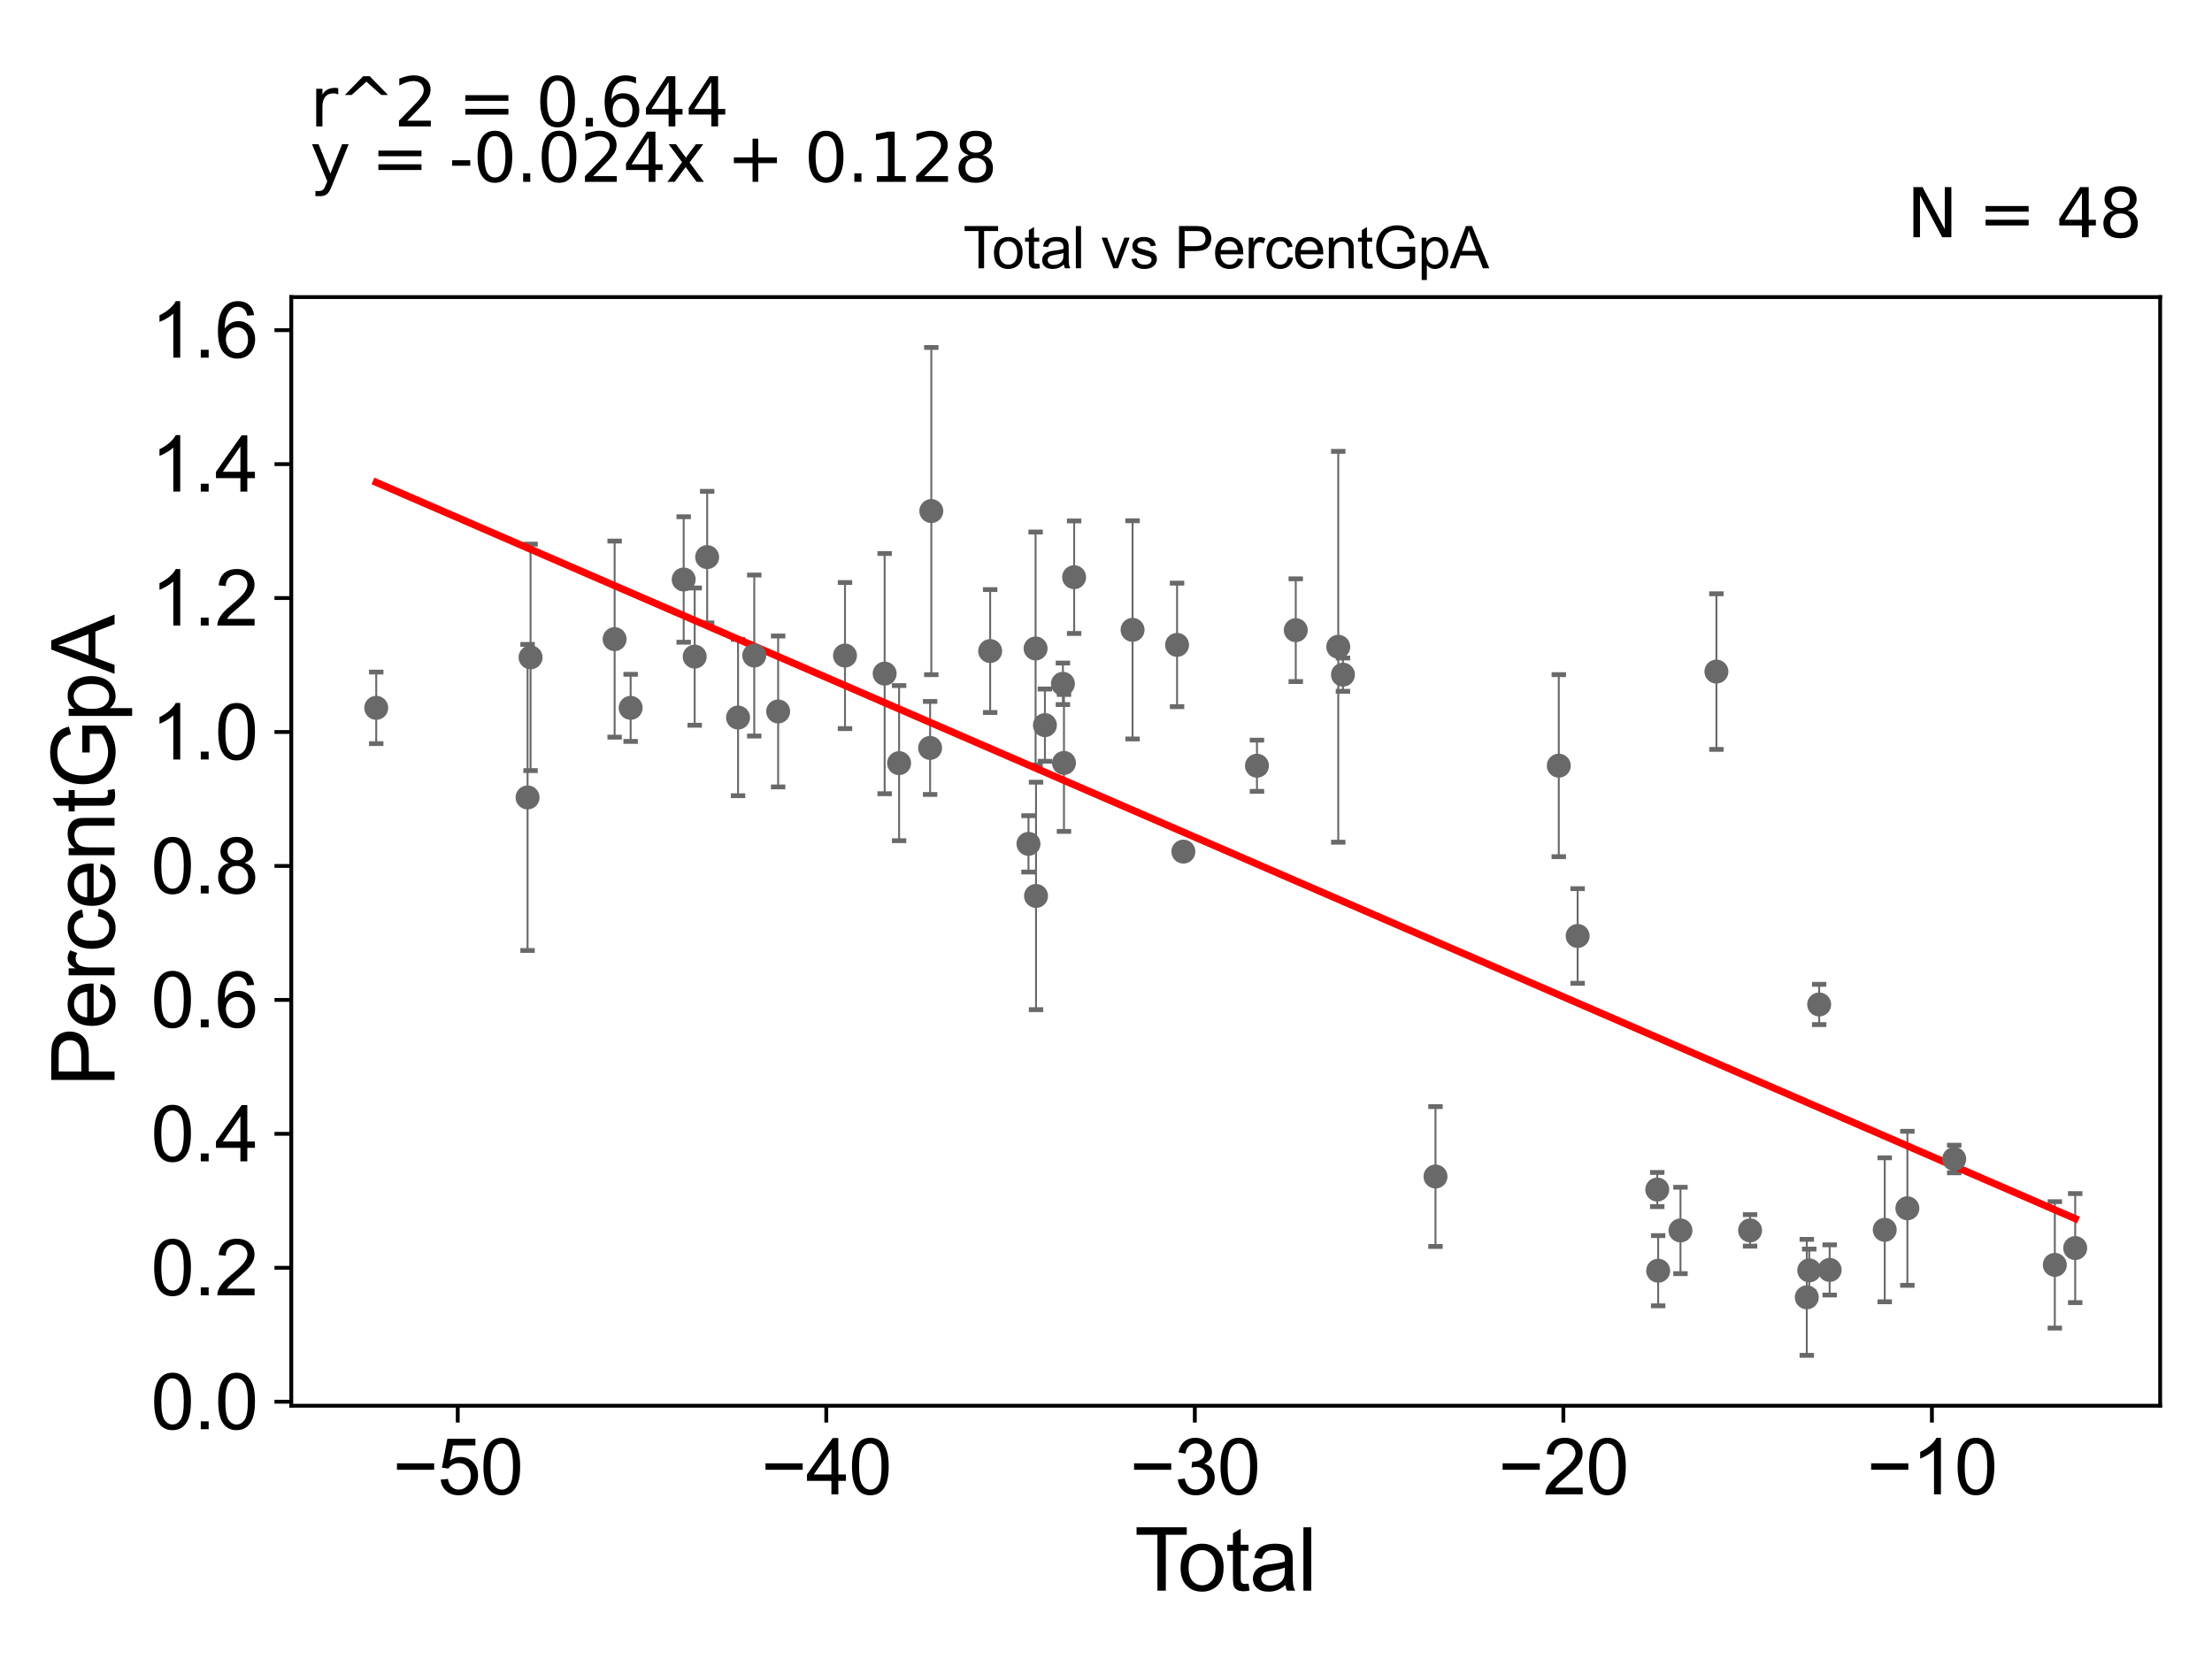 <?xml version="1.0" encoding="utf-8" standalone="no"?>
<!DOCTYPE svg PUBLIC "-//W3C//DTD SVG 1.1//EN"
  "http://www.w3.org/Graphics/SVG/1.1/DTD/svg11.dtd">
<svg xmlns:xlink="http://www.w3.org/1999/xlink" width="460.8pt" height="345.6pt" viewBox="0 0 460.8 345.6" xmlns="http://www.w3.org/2000/svg" version="1.1">
 <defs>
  <style type="text/css">*{stroke-linejoin: round; stroke-linecap: butt}</style>
 </defs>
 <g id="figure_1">
  <g id="patch_1">
   <path d="M 0 345.6 
L 460.8 345.6 
L 460.8 0 
L 0 0 
z
" style="fill: #ffffff"/>
  </g>
  <g id="axes_1">
   <g id="patch_2">
    <path d="M 60.68 292.84 
L 450 292.84 
L 450 61.886 
L 60.68 61.886 
z
" style="fill: #ffffff"/>
   </g>
   <g id="PathCollection_1">
    <defs>
     <path id="mbe80f462af" d="M 0 1.118 
C 0.297 1.118 0.581 1 0.791 0.791 
C 1 0.581 1.118 0.297 1.118 0 
C 1.118 -0.297 1 -0.581 0.791 -0.791 
C 0.581 -1 0.297 -1.118 0 -1.118 
C -0.297 -1.118 -0.581 -1 -0.791 -0.791 
C -1 -0.581 -1.118 -0.297 -1.118 0 
C -1.118 0.297 -1 0.581 -0.791 0.791 
C -0.581 1 -0.297 1.118 0 1.118 
z
" style="stroke: #696969"/>
    </defs>
    <g clip-path="url(#p731a65fe43)">
     <use xlink:href="#mbe80f462af" x="78.376" y="147.458" style="fill: #696969; stroke: #696969"/>
     <use xlink:href="#mbe80f462af" x="246.518" y="177.404" style="fill: #696969; stroke: #696969"/>
     <use xlink:href="#mbe80f462af" x="261.847" y="159.514" style="fill: #696969; stroke: #696969"/>
     <use xlink:href="#mbe80f462af" x="269.931" y="131.277" style="fill: #696969; stroke: #696969"/>
     <use xlink:href="#mbe80f462af" x="278.784" y="134.736" style="fill: #696969; stroke: #696969"/>
     <use xlink:href="#mbe80f462af" x="279.763" y="140.544" style="fill: #696969; stroke: #696969"/>
     <use xlink:href="#mbe80f462af" x="299.04" y="245.091" style="fill: #696969; stroke: #696969"/>
     <use xlink:href="#mbe80f462af" x="324.723" y="159.503" style="fill: #696969; stroke: #696969"/>
     <use xlink:href="#mbe80f462af" x="328.651" y="194.981" style="fill: #696969; stroke: #696969"/>
     <use xlink:href="#mbe80f462af" x="345.236" y="247.804" style="fill: #696969; stroke: #696969"/>
     <use xlink:href="#mbe80f462af" x="245.203" y="134.343" style="fill: #696969; stroke: #696969"/>
     <use xlink:href="#mbe80f462af" x="345.427" y="264.715" style="fill: #696969; stroke: #696969"/>
     <use xlink:href="#mbe80f462af" x="357.56" y="139.903" style="fill: #696969; stroke: #696969"/>
     <use xlink:href="#mbe80f462af" x="364.574" y="256.312" style="fill: #696969; stroke: #696969"/>
     <use xlink:href="#mbe80f462af" x="376.386" y="270.26" style="fill: #696969; stroke: #696969"/>
     <use xlink:href="#mbe80f462af" x="376.9" y="264.646" style="fill: #696969; stroke: #696969"/>
     <use xlink:href="#mbe80f462af" x="378.966" y="209.247" style="fill: #696969; stroke: #696969"/>
     <use xlink:href="#mbe80f462af" x="381.15" y="264.55" style="fill: #696969; stroke: #696969"/>
     <use xlink:href="#mbe80f462af" x="392.625" y="256.191" style="fill: #696969; stroke: #696969"/>
     <use xlink:href="#mbe80f462af" x="397.342" y="251.712" style="fill: #696969; stroke: #696969"/>
     <use xlink:href="#mbe80f462af" x="407.099" y="241.441" style="fill: #696969; stroke: #696969"/>
     <use xlink:href="#mbe80f462af" x="350.073" y="256.324" style="fill: #696969; stroke: #696969"/>
     <use xlink:href="#mbe80f462af" x="235.934" y="131.21" style="fill: #696969; stroke: #696969"/>
     <use xlink:href="#mbe80f462af" x="223.762" y="120.24" style="fill: #696969; stroke: #696969"/>
     <use xlink:href="#mbe80f462af" x="221.645" y="158.934" style="fill: #696969; stroke: #696969"/>
     <use xlink:href="#mbe80f462af" x="109.902" y="166.121" style="fill: #696969; stroke: #696969"/>
     <use xlink:href="#mbe80f462af" x="110.527" y="136.942" style="fill: #696969; stroke: #696969"/>
     <use xlink:href="#mbe80f462af" x="128.039" y="133.142" style="fill: #696969; stroke: #696969"/>
     <use xlink:href="#mbe80f462af" x="131.376" y="147.459" style="fill: #696969; stroke: #696969"/>
     <use xlink:href="#mbe80f462af" x="142.424" y="120.718" style="fill: #696969; stroke: #696969"/>
     <use xlink:href="#mbe80f462af" x="144.716" y="136.784" style="fill: #696969; stroke: #696969"/>
     <use xlink:href="#mbe80f462af" x="147.314" y="116.057" style="fill: #696969; stroke: #696969"/>
     <use xlink:href="#mbe80f462af" x="153.747" y="149.476" style="fill: #696969; stroke: #696969"/>
     <use xlink:href="#mbe80f462af" x="157.125" y="136.559" style="fill: #696969; stroke: #696969"/>
     <use xlink:href="#mbe80f462af" x="162.103" y="148.208" style="fill: #696969; stroke: #696969"/>
     <use xlink:href="#mbe80f462af" x="176.027" y="136.565" style="fill: #696969; stroke: #696969"/>
     <use xlink:href="#mbe80f462af" x="184.29" y="140.327" style="fill: #696969; stroke: #696969"/>
     <use xlink:href="#mbe80f462af" x="187.298" y="158.977" style="fill: #696969; stroke: #696969"/>
     <use xlink:href="#mbe80f462af" x="193.76" y="155.811" style="fill: #696969; stroke: #696969"/>
     <use xlink:href="#mbe80f462af" x="194.01" y="106.462" style="fill: #696969; stroke: #696969"/>
     <use xlink:href="#mbe80f462af" x="206.269" y="135.625" style="fill: #696969; stroke: #696969"/>
     <use xlink:href="#mbe80f462af" x="214.252" y="175.79" style="fill: #696969; stroke: #696969"/>
     <use xlink:href="#mbe80f462af" x="215.735" y="135.093" style="fill: #696969; stroke: #696969"/>
     <use xlink:href="#mbe80f462af" x="215.823" y="186.638" style="fill: #696969; stroke: #696969"/>
     <use xlink:href="#mbe80f462af" x="217.677" y="151.059" style="fill: #696969; stroke: #696969"/>
     <use xlink:href="#mbe80f462af" x="221.423" y="142.447" style="fill: #696969; stroke: #696969"/>
     <use xlink:href="#mbe80f462af" x="428.056" y="263.495" style="fill: #696969; stroke: #696969"/>
     <use xlink:href="#mbe80f462af" x="432.304" y="259.998" style="fill: #696969; stroke: #696969"/>
    </g>
   </g>
   <g id="matplotlib.axis_1">
    <g id="xtick_1">
     <g id="line2d_1">
      <defs>
       <path id="m9dcb28d34d" d="M 0 0 
L 0 3.5 
" style="stroke: #000000; stroke-width: 0.8"/>
      </defs>
      <g>
       <use xlink:href="#m9dcb28d34d" x="95.355" y="292.84" style="stroke: #000000; stroke-width: 0.8"/>
      </g>
     </g>
     <g id="text_1">
      <!-- −50 -->
      <g transform="translate(81.785 311.293)scale(0.16 -0.16)">
       <defs>
        <path id="ArialMT-2212" d="M 3381 1997 
L 356 1997 
L 356 2522 
L 3381 2522 
L 3381 1997 
z
" transform="scale(0.016)"/>
        <path id="ArialMT-35" d="M 266 1200 
L 856 1250 
Q 922 819 1161 601 
Q 1400 384 1738 384 
Q 2144 384 2425 690 
Q 2706 997 2706 1503 
Q 2706 1984 2436 2262 
Q 2166 2541 1728 2541 
Q 1456 2541 1237 2417 
Q 1019 2294 894 2097 
L 366 2166 
L 809 4519 
L 3088 4519 
L 3088 3981 
L 1259 3981 
L 1013 2750 
Q 1425 3038 1878 3038 
Q 2478 3038 2890 2622 
Q 3303 2206 3303 1553 
Q 3303 931 2941 478 
Q 2500 -78 1738 -78 
Q 1113 -78 717 272 
Q 322 622 266 1200 
z
" transform="scale(0.016)"/>
        <path id="ArialMT-30" d="M 266 2259 
Q 266 3072 433 3567 
Q 600 4063 929 4331 
Q 1259 4600 1759 4600 
Q 2128 4600 2406 4451 
Q 2684 4303 2865 4023 
Q 3047 3744 3150 3342 
Q 3253 2941 3253 2259 
Q 3253 1453 3087 958 
Q 2922 463 2592 192 
Q 2263 -78 1759 -78 
Q 1097 -78 719 397 
Q 266 969 266 2259 
z
M 844 2259 
Q 844 1131 1108 757 
Q 1372 384 1759 384 
Q 2147 384 2411 759 
Q 2675 1134 2675 2259 
Q 2675 3391 2411 3762 
Q 2147 4134 1753 4134 
Q 1366 4134 1134 3806 
Q 844 3388 844 2259 
z
" transform="scale(0.016)"/>
       </defs>
       <use xlink:href="#ArialMT-2212"/>
       <use xlink:href="#ArialMT-35" x="58.398"/>
       <use xlink:href="#ArialMT-30" x="114.014"/>
      </g>
     </g>
    </g>
    <g id="xtick_2">
     <g id="line2d_2">
      <g>
       <use xlink:href="#m9dcb28d34d" x="172.129" y="292.84" style="stroke: #000000; stroke-width: 0.8"/>
      </g>
     </g>
     <g id="text_2">
      <!-- −40 -->
      <g transform="translate(158.559 311.293)scale(0.16 -0.16)">
       <defs>
        <path id="ArialMT-34" d="M 2069 0 
L 2069 1097 
L 81 1097 
L 81 1613 
L 2172 4581 
L 2631 4581 
L 2631 1613 
L 3250 1613 
L 3250 1097 
L 2631 1097 
L 2631 0 
L 2069 0 
z
M 2069 1613 
L 2069 3678 
L 634 1613 
L 2069 1613 
z
" transform="scale(0.016)"/>
       </defs>
       <use xlink:href="#ArialMT-2212"/>
       <use xlink:href="#ArialMT-34" x="58.398"/>
       <use xlink:href="#ArialMT-30" x="114.014"/>
      </g>
     </g>
    </g>
    <g id="xtick_3">
     <g id="line2d_3">
      <g>
       <use xlink:href="#m9dcb28d34d" x="248.904" y="292.84" style="stroke: #000000; stroke-width: 0.8"/>
      </g>
     </g>
     <g id="text_3">
      <!-- −30 -->
      <g transform="translate(235.334 311.293)scale(0.16 -0.16)">
       <defs>
        <path id="ArialMT-33" d="M 269 1209 
L 831 1284 
Q 928 806 1161 595 
Q 1394 384 1728 384 
Q 2125 384 2398 659 
Q 2672 934 2672 1341 
Q 2672 1728 2419 1979 
Q 2166 2231 1775 2231 
Q 1616 2231 1378 2169 
L 1441 2663 
Q 1497 2656 1531 2656 
Q 1891 2656 2178 2843 
Q 2466 3031 2466 3422 
Q 2466 3731 2256 3934 
Q 2047 4138 1716 4138 
Q 1388 4138 1169 3931 
Q 950 3725 888 3313 
L 325 3413 
Q 428 3978 793 4289 
Q 1159 4600 1703 4600 
Q 2078 4600 2393 4439 
Q 2709 4278 2876 4000 
Q 3044 3722 3044 3409 
Q 3044 3113 2884 2869 
Q 2725 2625 2413 2481 
Q 2819 2388 3044 2092 
Q 3269 1797 3269 1353 
Q 3269 753 2831 336 
Q 2394 -81 1725 -81 
Q 1122 -81 723 278 
Q 325 638 269 1209 
z
" transform="scale(0.016)"/>
       </defs>
       <use xlink:href="#ArialMT-2212"/>
       <use xlink:href="#ArialMT-33" x="58.398"/>
       <use xlink:href="#ArialMT-30" x="114.014"/>
      </g>
     </g>
    </g>
    <g id="xtick_4">
     <g id="line2d_4">
      <g>
       <use xlink:href="#m9dcb28d34d" x="325.678" y="292.84" style="stroke: #000000; stroke-width: 0.8"/>
      </g>
     </g>
     <g id="text_4">
      <!-- −20 -->
      <g transform="translate(312.108 311.293)scale(0.16 -0.16)">
       <defs>
        <path id="ArialMT-32" d="M 3222 541 
L 3222 0 
L 194 0 
Q 188 203 259 391 
Q 375 700 629 1000 
Q 884 1300 1366 1694 
Q 2113 2306 2375 2664 
Q 2638 3022 2638 3341 
Q 2638 3675 2398 3904 
Q 2159 4134 1775 4134 
Q 1369 4134 1125 3890 
Q 881 3647 878 3216 
L 300 3275 
Q 359 3922 746 4261 
Q 1134 4600 1788 4600 
Q 2447 4600 2831 4234 
Q 3216 3869 3216 3328 
Q 3216 3053 3103 2787 
Q 2991 2522 2730 2228 
Q 2469 1934 1863 1422 
Q 1356 997 1212 845 
Q 1069 694 975 541 
L 3222 541 
z
" transform="scale(0.016)"/>
       </defs>
       <use xlink:href="#ArialMT-2212"/>
       <use xlink:href="#ArialMT-32" x="58.398"/>
       <use xlink:href="#ArialMT-30" x="114.014"/>
      </g>
     </g>
    </g>
    <g id="xtick_5">
     <g id="line2d_5">
      <g>
       <use xlink:href="#m9dcb28d34d" x="402.453" y="292.84" style="stroke: #000000; stroke-width: 0.8"/>
      </g>
     </g>
     <g id="text_5">
      <!-- −10 -->
      <g transform="translate(388.883 311.293)scale(0.16 -0.16)">
       <defs>
        <path id="ArialMT-31" d="M 2384 0 
L 1822 0 
L 1822 3584 
Q 1619 3391 1289 3197 
Q 959 3003 697 2906 
L 697 3450 
Q 1169 3672 1522 3987 
Q 1875 4303 2022 4600 
L 2384 4600 
L 2384 0 
z
" transform="scale(0.016)"/>
       </defs>
       <use xlink:href="#ArialMT-2212"/>
       <use xlink:href="#ArialMT-31" x="58.398"/>
       <use xlink:href="#ArialMT-30" x="114.014"/>
      </g>
     </g>
    </g>
    <g id="text_6">
     <!-- Total -->
     <g transform="translate(236.335 331.357)scale(0.18 -0.18)">
      <defs>
       <path id="ArialMT-54" d="M 1659 0 
L 1659 4041 
L 150 4041 
L 150 4581 
L 3781 4581 
L 3781 4041 
L 2266 4041 
L 2266 0 
L 1659 0 
z
" transform="scale(0.016)"/>
       <path id="ArialMT-6f" d="M 213 1659 
Q 213 2581 725 3025 
Q 1153 3394 1769 3394 
Q 2453 3394 2887 2945 
Q 3322 2497 3322 1706 
Q 3322 1066 3130 698 
Q 2938 331 2570 128 
Q 2203 -75 1769 -75 
Q 1072 -75 642 372 
Q 213 819 213 1659 
z
M 791 1659 
Q 791 1022 1069 705 
Q 1347 388 1769 388 
Q 2188 388 2466 706 
Q 2744 1025 2744 1678 
Q 2744 2294 2464 2611 
Q 2184 2928 1769 2928 
Q 1347 2928 1069 2612 
Q 791 2297 791 1659 
z
" transform="scale(0.016)"/>
       <path id="ArialMT-74" d="M 1650 503 
L 1731 6 
Q 1494 -44 1306 -44 
Q 1000 -44 831 53 
Q 663 150 594 308 
Q 525 466 525 972 
L 525 2881 
L 113 2881 
L 113 3319 
L 525 3319 
L 525 4141 
L 1084 4478 
L 1084 3319 
L 1650 3319 
L 1650 2881 
L 1084 2881 
L 1084 941 
Q 1084 700 1114 631 
Q 1144 563 1211 522 
Q 1278 481 1403 481 
Q 1497 481 1650 503 
z
" transform="scale(0.016)"/>
       <path id="ArialMT-61" d="M 2588 409 
Q 2275 144 1986 34 
Q 1697 -75 1366 -75 
Q 819 -75 525 192 
Q 231 459 231 875 
Q 231 1119 342 1320 
Q 453 1522 633 1644 
Q 813 1766 1038 1828 
Q 1203 1872 1538 1913 
Q 2219 1994 2541 2106 
Q 2544 2222 2544 2253 
Q 2544 2597 2384 2738 
Q 2169 2928 1744 2928 
Q 1347 2928 1158 2789 
Q 969 2650 878 2297 
L 328 2372 
Q 403 2725 575 2942 
Q 747 3159 1072 3276 
Q 1397 3394 1825 3394 
Q 2250 3394 2515 3294 
Q 2781 3194 2906 3042 
Q 3031 2891 3081 2659 
Q 3109 2516 3109 2141 
L 3109 1391 
Q 3109 606 3145 398 
Q 3181 191 3288 0 
L 2700 0 
Q 2613 175 2588 409 
z
M 2541 1666 
Q 2234 1541 1622 1453 
Q 1275 1403 1131 1340 
Q 988 1278 909 1158 
Q 831 1038 831 891 
Q 831 666 1001 516 
Q 1172 366 1500 366 
Q 1825 366 2078 508 
Q 2331 650 2450 897 
Q 2541 1088 2541 1459 
L 2541 1666 
z
" transform="scale(0.016)"/>
       <path id="ArialMT-6c" d="M 409 0 
L 409 4581 
L 972 4581 
L 972 0 
L 409 0 
z
" transform="scale(0.016)"/>
      </defs>
      <use xlink:href="#ArialMT-54"/>
      <use xlink:href="#ArialMT-6f" x="49.959"/>
      <use xlink:href="#ArialMT-74" x="105.574"/>
      <use xlink:href="#ArialMT-61" x="133.357"/>
      <use xlink:href="#ArialMT-6c" x="188.973"/>
     </g>
    </g>
   </g>
   <g id="matplotlib.axis_2">
    <g id="ytick_1">
     <g id="line2d_6">
      <defs>
       <path id="mbd257e2145" d="M 0 0 
L -3.5 0 
" style="stroke: #000000; stroke-width: 0.8"/>
      </defs>
      <g>
       <use xlink:href="#mbd257e2145" x="60.68" y="292.005" style="stroke: #000000; stroke-width: 0.8"/>
      </g>
     </g>
     <g id="text_7">
      <!-- 0.0 -->
      <g transform="translate(31.44 297.731)scale(0.16 -0.16)">
       <defs>
        <path id="ArialMT-2e" d="M 581 0 
L 581 641 
L 1222 641 
L 1222 0 
L 581 0 
z
" transform="scale(0.016)"/>
       </defs>
       <use xlink:href="#ArialMT-30"/>
       <use xlink:href="#ArialMT-2e" x="55.615"/>
       <use xlink:href="#ArialMT-30" x="83.398"/>
      </g>
     </g>
    </g>
    <g id="ytick_2">
     <g id="line2d_7">
      <g>
       <use xlink:href="#mbd257e2145" x="60.68" y="264.102" style="stroke: #000000; stroke-width: 0.8"/>
      </g>
     </g>
     <g id="text_8">
      <!-- 0.2 -->
      <g transform="translate(31.44 269.828)scale(0.16 -0.16)">
       <use xlink:href="#ArialMT-30"/>
       <use xlink:href="#ArialMT-2e" x="55.615"/>
       <use xlink:href="#ArialMT-32" x="83.398"/>
      </g>
     </g>
    </g>
    <g id="ytick_3">
     <g id="line2d_8">
      <g>
       <use xlink:href="#mbd257e2145" x="60.68" y="236.199" style="stroke: #000000; stroke-width: 0.8"/>
      </g>
     </g>
     <g id="text_9">
      <!-- 0.4 -->
      <g transform="translate(31.44 241.925)scale(0.16 -0.16)">
       <use xlink:href="#ArialMT-30"/>
       <use xlink:href="#ArialMT-2e" x="55.615"/>
       <use xlink:href="#ArialMT-34" x="83.398"/>
      </g>
     </g>
    </g>
    <g id="ytick_4">
     <g id="line2d_9">
      <g>
       <use xlink:href="#mbd257e2145" x="60.68" y="208.296" style="stroke: #000000; stroke-width: 0.8"/>
      </g>
     </g>
     <g id="text_10">
      <!-- 0.6 -->
      <g transform="translate(31.44 214.022)scale(0.16 -0.16)">
       <defs>
        <path id="ArialMT-36" d="M 3184 3459 
L 2625 3416 
Q 2550 3747 2413 3897 
Q 2184 4138 1850 4138 
Q 1581 4138 1378 3988 
Q 1113 3794 959 3422 
Q 806 3050 800 2363 
Q 1003 2672 1297 2822 
Q 1591 2972 1913 2972 
Q 2475 2972 2870 2558 
Q 3266 2144 3266 1488 
Q 3266 1056 3080 686 
Q 2894 316 2569 119 
Q 2244 -78 1831 -78 
Q 1128 -78 684 439 
Q 241 956 241 2144 
Q 241 3472 731 4075 
Q 1159 4600 1884 4600 
Q 2425 4600 2770 4297 
Q 3116 3994 3184 3459 
z
M 888 1484 
Q 888 1194 1011 928 
Q 1134 663 1356 523 
Q 1578 384 1822 384 
Q 2178 384 2434 671 
Q 2691 959 2691 1453 
Q 2691 1928 2437 2201 
Q 2184 2475 1800 2475 
Q 1419 2475 1153 2201 
Q 888 1928 888 1484 
z
" transform="scale(0.016)"/>
       </defs>
       <use xlink:href="#ArialMT-30"/>
       <use xlink:href="#ArialMT-2e" x="55.615"/>
       <use xlink:href="#ArialMT-36" x="83.398"/>
      </g>
     </g>
    </g>
    <g id="ytick_5">
     <g id="line2d_10">
      <g>
       <use xlink:href="#mbd257e2145" x="60.68" y="180.393" style="stroke: #000000; stroke-width: 0.8"/>
      </g>
     </g>
     <g id="text_11">
      <!-- 0.8 -->
      <g transform="translate(31.44 186.119)scale(0.16 -0.16)">
       <defs>
        <path id="ArialMT-38" d="M 1131 2484 
Q 781 2613 612 2850 
Q 444 3088 444 3419 
Q 444 3919 803 4259 
Q 1163 4600 1759 4600 
Q 2359 4600 2725 4251 
Q 3091 3903 3091 3403 
Q 3091 3084 2923 2848 
Q 2756 2613 2416 2484 
Q 2838 2347 3058 2040 
Q 3278 1734 3278 1309 
Q 3278 722 2862 322 
Q 2447 -78 1769 -78 
Q 1091 -78 675 323 
Q 259 725 259 1325 
Q 259 1772 486 2073 
Q 713 2375 1131 2484 
z
M 1019 3438 
Q 1019 3113 1228 2906 
Q 1438 2700 1772 2700 
Q 2097 2700 2305 2904 
Q 2513 3109 2513 3406 
Q 2513 3716 2298 3927 
Q 2084 4138 1766 4138 
Q 1444 4138 1231 3931 
Q 1019 3725 1019 3438 
z
M 838 1322 
Q 838 1081 952 856 
Q 1066 631 1291 507 
Q 1516 384 1775 384 
Q 2178 384 2440 643 
Q 2703 903 2703 1303 
Q 2703 1709 2433 1975 
Q 2163 2241 1756 2241 
Q 1359 2241 1098 1978 
Q 838 1716 838 1322 
z
" transform="scale(0.016)"/>
       </defs>
       <use xlink:href="#ArialMT-30"/>
       <use xlink:href="#ArialMT-2e" x="55.615"/>
       <use xlink:href="#ArialMT-38" x="83.398"/>
      </g>
     </g>
    </g>
    <g id="ytick_6">
     <g id="line2d_11">
      <g>
       <use xlink:href="#mbd257e2145" x="60.68" y="152.49" style="stroke: #000000; stroke-width: 0.8"/>
      </g>
     </g>
     <g id="text_12">
      <!-- 1.0 -->
      <g transform="translate(31.44 158.216)scale(0.16 -0.16)">
       <use xlink:href="#ArialMT-31"/>
       <use xlink:href="#ArialMT-2e" x="55.615"/>
       <use xlink:href="#ArialMT-30" x="83.398"/>
      </g>
     </g>
    </g>
    <g id="ytick_7">
     <g id="line2d_12">
      <g>
       <use xlink:href="#mbd257e2145" x="60.68" y="124.586" style="stroke: #000000; stroke-width: 0.8"/>
      </g>
     </g>
     <g id="text_13">
      <!-- 1.2 -->
      <g transform="translate(31.44 130.313)scale(0.16 -0.16)">
       <use xlink:href="#ArialMT-31"/>
       <use xlink:href="#ArialMT-2e" x="55.615"/>
       <use xlink:href="#ArialMT-32" x="83.398"/>
      </g>
     </g>
    </g>
    <g id="ytick_8">
     <g id="line2d_13">
      <g>
       <use xlink:href="#mbd257e2145" x="60.68" y="96.683" style="stroke: #000000; stroke-width: 0.8"/>
      </g>
     </g>
     <g id="text_14">
      <!-- 1.4 -->
      <g transform="translate(31.44 102.41)scale(0.16 -0.16)">
       <use xlink:href="#ArialMT-31"/>
       <use xlink:href="#ArialMT-2e" x="55.615"/>
       <use xlink:href="#ArialMT-34" x="83.398"/>
      </g>
     </g>
    </g>
    <g id="ytick_9">
     <g id="line2d_14">
      <g>
       <use xlink:href="#mbd257e2145" x="60.68" y="68.78" style="stroke: #000000; stroke-width: 0.8"/>
      </g>
     </g>
     <g id="text_15">
      <!-- 1.6 -->
      <g transform="translate(31.44 74.506)scale(0.16 -0.16)">
       <use xlink:href="#ArialMT-31"/>
       <use xlink:href="#ArialMT-2e" x="55.615"/>
       <use xlink:href="#ArialMT-36" x="83.398"/>
      </g>
     </g>
    </g>
    <g id="text_16">
     <!-- PercentGpA -->
     <g transform="translate(23.863 226.386)rotate(-90)scale(0.18 -0.18)">
      <defs>
       <path id="ArialMT-50" d="M 494 0 
L 494 4581 
L 2222 4581 
Q 2678 4581 2919 4538 
Q 3256 4481 3484 4323 
Q 3713 4166 3852 3881 
Q 3991 3597 3991 3256 
Q 3991 2672 3619 2267 
Q 3247 1863 2275 1863 
L 1100 1863 
L 1100 0 
L 494 0 
z
M 1100 2403 
L 2284 2403 
Q 2872 2403 3119 2622 
Q 3366 2841 3366 3238 
Q 3366 3525 3220 3729 
Q 3075 3934 2838 4000 
Q 2684 4041 2272 4041 
L 1100 4041 
L 1100 2403 
z
" transform="scale(0.016)"/>
       <path id="ArialMT-65" d="M 2694 1069 
L 3275 997 
Q 3138 488 2766 206 
Q 2394 -75 1816 -75 
Q 1088 -75 661 373 
Q 234 822 234 1631 
Q 234 2469 665 2931 
Q 1097 3394 1784 3394 
Q 2450 3394 2872 2941 
Q 3294 2488 3294 1666 
Q 3294 1616 3291 1516 
L 816 1516 
Q 847 969 1125 678 
Q 1403 388 1819 388 
Q 2128 388 2347 550 
Q 2566 713 2694 1069 
z
M 847 1978 
L 2700 1978 
Q 2663 2397 2488 2606 
Q 2219 2931 1791 2931 
Q 1403 2931 1139 2672 
Q 875 2413 847 1978 
z
" transform="scale(0.016)"/>
       <path id="ArialMT-72" d="M 416 0 
L 416 3319 
L 922 3319 
L 922 2816 
Q 1116 3169 1280 3281 
Q 1444 3394 1641 3394 
Q 1925 3394 2219 3213 
L 2025 2691 
Q 1819 2813 1613 2813 
Q 1428 2813 1281 2702 
Q 1134 2591 1072 2394 
Q 978 2094 978 1738 
L 978 0 
L 416 0 
z
" transform="scale(0.016)"/>
       <path id="ArialMT-63" d="M 2588 1216 
L 3141 1144 
Q 3050 572 2676 248 
Q 2303 -75 1759 -75 
Q 1078 -75 664 370 
Q 250 816 250 1647 
Q 250 2184 428 2587 
Q 606 2991 970 3192 
Q 1334 3394 1763 3394 
Q 2303 3394 2647 3120 
Q 2991 2847 3088 2344 
L 2541 2259 
Q 2463 2594 2264 2762 
Q 2066 2931 1784 2931 
Q 1359 2931 1093 2626 
Q 828 2322 828 1663 
Q 828 994 1084 691 
Q 1341 388 1753 388 
Q 2084 388 2306 591 
Q 2528 794 2588 1216 
z
" transform="scale(0.016)"/>
       <path id="ArialMT-6e" d="M 422 0 
L 422 3319 
L 928 3319 
L 928 2847 
Q 1294 3394 1984 3394 
Q 2284 3394 2536 3286 
Q 2788 3178 2913 3003 
Q 3038 2828 3088 2588 
Q 3119 2431 3119 2041 
L 3119 0 
L 2556 0 
L 2556 2019 
Q 2556 2363 2490 2533 
Q 2425 2703 2258 2804 
Q 2091 2906 1866 2906 
Q 1506 2906 1245 2678 
Q 984 2450 984 1813 
L 984 0 
L 422 0 
z
" transform="scale(0.016)"/>
       <path id="ArialMT-47" d="M 2638 1797 
L 2638 2334 
L 4578 2338 
L 4578 638 
Q 4131 281 3656 101 
Q 3181 -78 2681 -78 
Q 2006 -78 1454 211 
Q 903 500 622 1047 
Q 341 1594 341 2269 
Q 341 2938 620 3517 
Q 900 4097 1425 4378 
Q 1950 4659 2634 4659 
Q 3131 4659 3532 4498 
Q 3934 4338 4162 4050 
Q 4391 3763 4509 3300 
L 3963 3150 
Q 3859 3500 3706 3700 
Q 3553 3900 3268 4020 
Q 2984 4141 2638 4141 
Q 2222 4141 1919 4014 
Q 1616 3888 1430 3681 
Q 1244 3475 1141 3228 
Q 966 2803 966 2306 
Q 966 1694 1177 1281 
Q 1388 869 1791 669 
Q 2194 469 2647 469 
Q 3041 469 3416 620 
Q 3791 772 3984 944 
L 3984 1797 
L 2638 1797 
z
" transform="scale(0.016)"/>
       <path id="ArialMT-70" d="M 422 -1272 
L 422 3319 
L 934 3319 
L 934 2888 
Q 1116 3141 1344 3267 
Q 1572 3394 1897 3394 
Q 2322 3394 2647 3175 
Q 2972 2956 3137 2557 
Q 3303 2159 3303 1684 
Q 3303 1175 3120 767 
Q 2938 359 2589 142 
Q 2241 -75 1856 -75 
Q 1575 -75 1351 44 
Q 1128 163 984 344 
L 984 -1272 
L 422 -1272 
z
M 931 1641 
Q 931 1000 1190 694 
Q 1450 388 1819 388 
Q 2194 388 2461 705 
Q 2728 1022 2728 1688 
Q 2728 2322 2467 2637 
Q 2206 2953 1844 2953 
Q 1484 2953 1207 2617 
Q 931 2281 931 1641 
z
" transform="scale(0.016)"/>
       <path id="ArialMT-41" d="M -9 0 
L 1750 4581 
L 2403 4581 
L 4278 0 
L 3588 0 
L 3053 1388 
L 1138 1388 
L 634 0 
L -9 0 
z
M 1313 1881 
L 2866 1881 
L 2388 3150 
Q 2169 3728 2063 4100 
Q 1975 3659 1816 3225 
L 1313 1881 
z
" transform="scale(0.016)"/>
      </defs>
      <use xlink:href="#ArialMT-50"/>
      <use xlink:href="#ArialMT-65" x="66.699"/>
      <use xlink:href="#ArialMT-72" x="122.314"/>
      <use xlink:href="#ArialMT-63" x="155.615"/>
      <use xlink:href="#ArialMT-65" x="205.615"/>
      <use xlink:href="#ArialMT-6e" x="261.23"/>
      <use xlink:href="#ArialMT-74" x="316.846"/>
      <use xlink:href="#ArialMT-47" x="344.629"/>
      <use xlink:href="#ArialMT-70" x="422.412"/>
      <use xlink:href="#ArialMT-41" x="478.027"/>
     </g>
    </g>
   </g>
   <g id="LineCollection_1">
    <path d="M 78.376 154.91 
L 78.376 140.006 
" clip-path="url(#p731a65fe43)" style="fill: none; stroke: #696969; stroke-width: 0.4"/>
    <path d="M 246.518 177.889 
L 246.518 176.918 
" clip-path="url(#p731a65fe43)" style="fill: none; stroke: #696969; stroke-width: 0.4"/>
    <path d="M 261.847 164.848 
L 261.847 154.18 
" clip-path="url(#p731a65fe43)" style="fill: none; stroke: #696969; stroke-width: 0.4"/>
    <path d="M 269.931 141.977 
L 269.931 120.577 
" clip-path="url(#p731a65fe43)" style="fill: none; stroke: #696969; stroke-width: 0.4"/>
    <path d="M 278.784 175.447 
L 278.784 94.026 
" clip-path="url(#p731a65fe43)" style="fill: none; stroke: #696969; stroke-width: 0.4"/>
    <path d="M 279.763 144.011 
L 279.763 137.077 
" clip-path="url(#p731a65fe43)" style="fill: none; stroke: #696969; stroke-width: 0.4"/>
    <path d="M 299.04 259.656 
L 299.04 230.526 
" clip-path="url(#p731a65fe43)" style="fill: none; stroke: #696969; stroke-width: 0.4"/>
    <path d="M 324.723 178.466 
L 324.723 140.54 
" clip-path="url(#p731a65fe43)" style="fill: none; stroke: #696969; stroke-width: 0.4"/>
    <path d="M 328.651 204.838 
L 328.651 185.125 
" clip-path="url(#p731a65fe43)" style="fill: none; stroke: #696969; stroke-width: 0.4"/>
    <path d="M 345.236 251.363 
L 345.236 244.244 
" clip-path="url(#p731a65fe43)" style="fill: none; stroke: #696969; stroke-width: 0.4"/>
    <path d="M 245.203 147.209 
L 245.203 121.478 
" clip-path="url(#p731a65fe43)" style="fill: none; stroke: #696969; stroke-width: 0.4"/>
    <path d="M 345.427 272.029 
L 345.427 257.402 
" clip-path="url(#p731a65fe43)" style="fill: none; stroke: #696969; stroke-width: 0.4"/>
    <path d="M 357.56 156.115 
L 357.56 123.691 
" clip-path="url(#p731a65fe43)" style="fill: none; stroke: #696969; stroke-width: 0.4"/>
    <path d="M 364.574 259.596 
L 364.574 253.029 
" clip-path="url(#p731a65fe43)" style="fill: none; stroke: #696969; stroke-width: 0.4"/>
    <path d="M 376.386 282.342 
L 376.386 258.177 
" clip-path="url(#p731a65fe43)" style="fill: none; stroke: #696969; stroke-width: 0.4"/>
    <path d="M 376.9 269.087 
L 376.9 260.205 
" clip-path="url(#p731a65fe43)" style="fill: none; stroke: #696969; stroke-width: 0.4"/>
    <path d="M 378.966 213.443 
L 378.966 205.05 
" clip-path="url(#p731a65fe43)" style="fill: none; stroke: #696969; stroke-width: 0.4"/>
    <path d="M 381.15 269.778 
L 381.15 259.322 
" clip-path="url(#p731a65fe43)" style="fill: none; stroke: #696969; stroke-width: 0.4"/>
    <path d="M 392.625 271.186 
L 392.625 241.196 
" clip-path="url(#p731a65fe43)" style="fill: none; stroke: #696969; stroke-width: 0.4"/>
    <path d="M 397.342 267.757 
L 397.342 235.668 
" clip-path="url(#p731a65fe43)" style="fill: none; stroke: #696969; stroke-width: 0.4"/>
    <path d="M 407.099 244.317 
L 407.099 238.566 
" clip-path="url(#p731a65fe43)" style="fill: none; stroke: #696969; stroke-width: 0.4"/>
    <path d="M 350.073 265.323 
L 350.073 247.324 
" clip-path="url(#p731a65fe43)" style="fill: none; stroke: #696969; stroke-width: 0.4"/>
    <path d="M 235.934 153.936 
L 235.934 108.484 
" clip-path="url(#p731a65fe43)" style="fill: none; stroke: #696969; stroke-width: 0.4"/>
    <path d="M 223.762 131.961 
L 223.762 108.519 
" clip-path="url(#p731a65fe43)" style="fill: none; stroke: #696969; stroke-width: 0.4"/>
    <path d="M 221.645 173.192 
L 221.645 144.676 
" clip-path="url(#p731a65fe43)" style="fill: none; stroke: #696969; stroke-width: 0.4"/>
    <path d="M 109.902 198 
L 109.902 134.242 
" clip-path="url(#p731a65fe43)" style="fill: none; stroke: #696969; stroke-width: 0.4"/>
    <path d="M 110.527 160.53 
L 110.527 113.355 
" clip-path="url(#p731a65fe43)" style="fill: none; stroke: #696969; stroke-width: 0.4"/>
    <path d="M 128.039 153.564 
L 128.039 112.719 
" clip-path="url(#p731a65fe43)" style="fill: none; stroke: #696969; stroke-width: 0.4"/>
    <path d="M 131.376 154.447 
L 131.376 140.472 
" clip-path="url(#p731a65fe43)" style="fill: none; stroke: #696969; stroke-width: 0.4"/>
    <path d="M 142.424 133.785 
L 142.424 107.651 
" clip-path="url(#p731a65fe43)" style="fill: none; stroke: #696969; stroke-width: 0.4"/>
    <path d="M 144.716 151.081 
L 144.716 122.486 
" clip-path="url(#p731a65fe43)" style="fill: none; stroke: #696969; stroke-width: 0.4"/>
    <path d="M 147.314 129.763 
L 147.314 102.352 
" clip-path="url(#p731a65fe43)" style="fill: none; stroke: #696969; stroke-width: 0.4"/>
    <path d="M 153.747 165.763 
L 153.747 133.188 
" clip-path="url(#p731a65fe43)" style="fill: none; stroke: #696969; stroke-width: 0.4"/>
    <path d="M 157.125 153.33 
L 157.125 119.788 
" clip-path="url(#p731a65fe43)" style="fill: none; stroke: #696969; stroke-width: 0.4"/>
    <path d="M 162.103 163.928 
L 162.103 132.488 
" clip-path="url(#p731a65fe43)" style="fill: none; stroke: #696969; stroke-width: 0.4"/>
    <path d="M 176.027 151.781 
L 176.027 121.348 
" clip-path="url(#p731a65fe43)" style="fill: none; stroke: #696969; stroke-width: 0.4"/>
    <path d="M 184.29 165.347 
L 184.29 115.307 
" clip-path="url(#p731a65fe43)" style="fill: none; stroke: #696969; stroke-width: 0.4"/>
    <path d="M 187.298 175.137 
L 187.298 142.816 
" clip-path="url(#p731a65fe43)" style="fill: none; stroke: #696969; stroke-width: 0.4"/>
    <path d="M 193.76 165.501 
L 193.76 146.121 
" clip-path="url(#p731a65fe43)" style="fill: none; stroke: #696969; stroke-width: 0.4"/>
    <path d="M 194.01 140.541 
L 194.01 72.384 
" clip-path="url(#p731a65fe43)" style="fill: none; stroke: #696969; stroke-width: 0.4"/>
    <path d="M 206.269 148.427 
L 206.269 122.824 
" clip-path="url(#p731a65fe43)" style="fill: none; stroke: #696969; stroke-width: 0.4"/>
    <path d="M 214.252 181.658 
L 214.252 169.923 
" clip-path="url(#p731a65fe43)" style="fill: none; stroke: #696969; stroke-width: 0.4"/>
    <path d="M 215.735 159.359 
L 215.735 110.827 
" clip-path="url(#p731a65fe43)" style="fill: none; stroke: #696969; stroke-width: 0.4"/>
    <path d="M 215.823 210.334 
L 215.823 162.942 
" clip-path="url(#p731a65fe43)" style="fill: none; stroke: #696969; stroke-width: 0.4"/>
    <path d="M 217.677 158.584 
L 217.677 143.534 
" clip-path="url(#p731a65fe43)" style="fill: none; stroke: #696969; stroke-width: 0.4"/>
    <path d="M 221.423 146.772 
L 221.423 138.122 
" clip-path="url(#p731a65fe43)" style="fill: none; stroke: #696969; stroke-width: 0.4"/>
    <path d="M 428.056 276.665 
L 428.056 250.325 
" clip-path="url(#p731a65fe43)" style="fill: none; stroke: #696969; stroke-width: 0.4"/>
    <path d="M 432.304 271.354 
L 432.304 248.641 
" clip-path="url(#p731a65fe43)" style="fill: none; stroke: #696969; stroke-width: 0.4"/>
   </g>
   <g id="line2d_15">
    <defs>
     <path id="mabbe13de1b" d="M 1.5 0 
L -1.5 -0 
" style="stroke: #696969"/>
    </defs>
    <g clip-path="url(#p731a65fe43)">
     <use xlink:href="#mabbe13de1b" x="78.376" y="154.91" style="fill: #696969; stroke: #696969"/>
     <use xlink:href="#mabbe13de1b" x="246.518" y="177.889" style="fill: #696969; stroke: #696969"/>
     <use xlink:href="#mabbe13de1b" x="261.847" y="164.848" style="fill: #696969; stroke: #696969"/>
     <use xlink:href="#mabbe13de1b" x="269.931" y="141.977" style="fill: #696969; stroke: #696969"/>
     <use xlink:href="#mabbe13de1b" x="278.784" y="175.447" style="fill: #696969; stroke: #696969"/>
     <use xlink:href="#mabbe13de1b" x="279.763" y="144.011" style="fill: #696969; stroke: #696969"/>
     <use xlink:href="#mabbe13de1b" x="299.04" y="259.656" style="fill: #696969; stroke: #696969"/>
     <use xlink:href="#mabbe13de1b" x="324.723" y="178.466" style="fill: #696969; stroke: #696969"/>
     <use xlink:href="#mabbe13de1b" x="328.651" y="204.838" style="fill: #696969; stroke: #696969"/>
     <use xlink:href="#mabbe13de1b" x="345.236" y="251.363" style="fill: #696969; stroke: #696969"/>
     <use xlink:href="#mabbe13de1b" x="245.203" y="147.209" style="fill: #696969; stroke: #696969"/>
     <use xlink:href="#mabbe13de1b" x="345.427" y="272.029" style="fill: #696969; stroke: #696969"/>
     <use xlink:href="#mabbe13de1b" x="357.56" y="156.115" style="fill: #696969; stroke: #696969"/>
     <use xlink:href="#mabbe13de1b" x="364.574" y="259.596" style="fill: #696969; stroke: #696969"/>
     <use xlink:href="#mabbe13de1b" x="376.386" y="282.342" style="fill: #696969; stroke: #696969"/>
     <use xlink:href="#mabbe13de1b" x="376.9" y="269.087" style="fill: #696969; stroke: #696969"/>
     <use xlink:href="#mabbe13de1b" x="378.966" y="213.443" style="fill: #696969; stroke: #696969"/>
     <use xlink:href="#mabbe13de1b" x="381.15" y="269.778" style="fill: #696969; stroke: #696969"/>
     <use xlink:href="#mabbe13de1b" x="392.625" y="271.186" style="fill: #696969; stroke: #696969"/>
     <use xlink:href="#mabbe13de1b" x="397.342" y="267.757" style="fill: #696969; stroke: #696969"/>
     <use xlink:href="#mabbe13de1b" x="407.099" y="244.317" style="fill: #696969; stroke: #696969"/>
     <use xlink:href="#mabbe13de1b" x="350.073" y="265.323" style="fill: #696969; stroke: #696969"/>
     <use xlink:href="#mabbe13de1b" x="235.934" y="153.936" style="fill: #696969; stroke: #696969"/>
     <use xlink:href="#mabbe13de1b" x="223.762" y="131.961" style="fill: #696969; stroke: #696969"/>
     <use xlink:href="#mabbe13de1b" x="221.645" y="173.192" style="fill: #696969; stroke: #696969"/>
     <use xlink:href="#mabbe13de1b" x="109.902" y="198" style="fill: #696969; stroke: #696969"/>
     <use xlink:href="#mabbe13de1b" x="110.527" y="160.53" style="fill: #696969; stroke: #696969"/>
     <use xlink:href="#mabbe13de1b" x="128.039" y="153.564" style="fill: #696969; stroke: #696969"/>
     <use xlink:href="#mabbe13de1b" x="131.376" y="154.447" style="fill: #696969; stroke: #696969"/>
     <use xlink:href="#mabbe13de1b" x="142.424" y="133.785" style="fill: #696969; stroke: #696969"/>
     <use xlink:href="#mabbe13de1b" x="144.716" y="151.081" style="fill: #696969; stroke: #696969"/>
     <use xlink:href="#mabbe13de1b" x="147.314" y="129.763" style="fill: #696969; stroke: #696969"/>
     <use xlink:href="#mabbe13de1b" x="153.747" y="165.763" style="fill: #696969; stroke: #696969"/>
     <use xlink:href="#mabbe13de1b" x="157.125" y="153.33" style="fill: #696969; stroke: #696969"/>
     <use xlink:href="#mabbe13de1b" x="162.103" y="163.928" style="fill: #696969; stroke: #696969"/>
     <use xlink:href="#mabbe13de1b" x="176.027" y="151.781" style="fill: #696969; stroke: #696969"/>
     <use xlink:href="#mabbe13de1b" x="184.29" y="165.347" style="fill: #696969; stroke: #696969"/>
     <use xlink:href="#mabbe13de1b" x="187.298" y="175.137" style="fill: #696969; stroke: #696969"/>
     <use xlink:href="#mabbe13de1b" x="193.76" y="165.501" style="fill: #696969; stroke: #696969"/>
     <use xlink:href="#mabbe13de1b" x="194.01" y="140.541" style="fill: #696969; stroke: #696969"/>
     <use xlink:href="#mabbe13de1b" x="206.269" y="148.427" style="fill: #696969; stroke: #696969"/>
     <use xlink:href="#mabbe13de1b" x="214.252" y="181.658" style="fill: #696969; stroke: #696969"/>
     <use xlink:href="#mabbe13de1b" x="215.735" y="159.359" style="fill: #696969; stroke: #696969"/>
     <use xlink:href="#mabbe13de1b" x="215.823" y="210.334" style="fill: #696969; stroke: #696969"/>
     <use xlink:href="#mabbe13de1b" x="217.677" y="158.584" style="fill: #696969; stroke: #696969"/>
     <use xlink:href="#mabbe13de1b" x="221.423" y="146.772" style="fill: #696969; stroke: #696969"/>
     <use xlink:href="#mabbe13de1b" x="428.056" y="276.665" style="fill: #696969; stroke: #696969"/>
     <use xlink:href="#mabbe13de1b" x="432.304" y="271.354" style="fill: #696969; stroke: #696969"/>
    </g>
   </g>
   <g id="line2d_16">
    <g clip-path="url(#p731a65fe43)">
     <use xlink:href="#mabbe13de1b" x="78.376" y="140.006" style="fill: #696969; stroke: #696969"/>
     <use xlink:href="#mabbe13de1b" x="246.518" y="176.918" style="fill: #696969; stroke: #696969"/>
     <use xlink:href="#mabbe13de1b" x="261.847" y="154.18" style="fill: #696969; stroke: #696969"/>
     <use xlink:href="#mabbe13de1b" x="269.931" y="120.577" style="fill: #696969; stroke: #696969"/>
     <use xlink:href="#mabbe13de1b" x="278.784" y="94.026" style="fill: #696969; stroke: #696969"/>
     <use xlink:href="#mabbe13de1b" x="279.763" y="137.077" style="fill: #696969; stroke: #696969"/>
     <use xlink:href="#mabbe13de1b" x="299.04" y="230.526" style="fill: #696969; stroke: #696969"/>
     <use xlink:href="#mabbe13de1b" x="324.723" y="140.54" style="fill: #696969; stroke: #696969"/>
     <use xlink:href="#mabbe13de1b" x="328.651" y="185.125" style="fill: #696969; stroke: #696969"/>
     <use xlink:href="#mabbe13de1b" x="345.236" y="244.244" style="fill: #696969; stroke: #696969"/>
     <use xlink:href="#mabbe13de1b" x="245.203" y="121.478" style="fill: #696969; stroke: #696969"/>
     <use xlink:href="#mabbe13de1b" x="345.427" y="257.402" style="fill: #696969; stroke: #696969"/>
     <use xlink:href="#mabbe13de1b" x="357.56" y="123.691" style="fill: #696969; stroke: #696969"/>
     <use xlink:href="#mabbe13de1b" x="364.574" y="253.029" style="fill: #696969; stroke: #696969"/>
     <use xlink:href="#mabbe13de1b" x="376.386" y="258.177" style="fill: #696969; stroke: #696969"/>
     <use xlink:href="#mabbe13de1b" x="376.9" y="260.205" style="fill: #696969; stroke: #696969"/>
     <use xlink:href="#mabbe13de1b" x="378.966" y="205.05" style="fill: #696969; stroke: #696969"/>
     <use xlink:href="#mabbe13de1b" x="381.15" y="259.322" style="fill: #696969; stroke: #696969"/>
     <use xlink:href="#mabbe13de1b" x="392.625" y="241.196" style="fill: #696969; stroke: #696969"/>
     <use xlink:href="#mabbe13de1b" x="397.342" y="235.668" style="fill: #696969; stroke: #696969"/>
     <use xlink:href="#mabbe13de1b" x="407.099" y="238.566" style="fill: #696969; stroke: #696969"/>
     <use xlink:href="#mabbe13de1b" x="350.073" y="247.324" style="fill: #696969; stroke: #696969"/>
     <use xlink:href="#mabbe13de1b" x="235.934" y="108.484" style="fill: #696969; stroke: #696969"/>
     <use xlink:href="#mabbe13de1b" x="223.762" y="108.519" style="fill: #696969; stroke: #696969"/>
     <use xlink:href="#mabbe13de1b" x="221.645" y="144.676" style="fill: #696969; stroke: #696969"/>
     <use xlink:href="#mabbe13de1b" x="109.902" y="134.242" style="fill: #696969; stroke: #696969"/>
     <use xlink:href="#mabbe13de1b" x="110.527" y="113.355" style="fill: #696969; stroke: #696969"/>
     <use xlink:href="#mabbe13de1b" x="128.039" y="112.719" style="fill: #696969; stroke: #696969"/>
     <use xlink:href="#mabbe13de1b" x="131.376" y="140.472" style="fill: #696969; stroke: #696969"/>
     <use xlink:href="#mabbe13de1b" x="142.424" y="107.651" style="fill: #696969; stroke: #696969"/>
     <use xlink:href="#mabbe13de1b" x="144.716" y="122.486" style="fill: #696969; stroke: #696969"/>
     <use xlink:href="#mabbe13de1b" x="147.314" y="102.352" style="fill: #696969; stroke: #696969"/>
     <use xlink:href="#mabbe13de1b" x="153.747" y="133.188" style="fill: #696969; stroke: #696969"/>
     <use xlink:href="#mabbe13de1b" x="157.125" y="119.788" style="fill: #696969; stroke: #696969"/>
     <use xlink:href="#mabbe13de1b" x="162.103" y="132.488" style="fill: #696969; stroke: #696969"/>
     <use xlink:href="#mabbe13de1b" x="176.027" y="121.348" style="fill: #696969; stroke: #696969"/>
     <use xlink:href="#mabbe13de1b" x="184.29" y="115.307" style="fill: #696969; stroke: #696969"/>
     <use xlink:href="#mabbe13de1b" x="187.298" y="142.816" style="fill: #696969; stroke: #696969"/>
     <use xlink:href="#mabbe13de1b" x="193.76" y="146.121" style="fill: #696969; stroke: #696969"/>
     <use xlink:href="#mabbe13de1b" x="194.01" y="72.384" style="fill: #696969; stroke: #696969"/>
     <use xlink:href="#mabbe13de1b" x="206.269" y="122.824" style="fill: #696969; stroke: #696969"/>
     <use xlink:href="#mabbe13de1b" x="214.252" y="169.923" style="fill: #696969; stroke: #696969"/>
     <use xlink:href="#mabbe13de1b" x="215.735" y="110.827" style="fill: #696969; stroke: #696969"/>
     <use xlink:href="#mabbe13de1b" x="215.823" y="162.942" style="fill: #696969; stroke: #696969"/>
     <use xlink:href="#mabbe13de1b" x="217.677" y="143.534" style="fill: #696969; stroke: #696969"/>
     <use xlink:href="#mabbe13de1b" x="221.423" y="138.122" style="fill: #696969; stroke: #696969"/>
     <use xlink:href="#mabbe13de1b" x="428.056" y="250.325" style="fill: #696969; stroke: #696969"/>
     <use xlink:href="#mabbe13de1b" x="432.304" y="248.641" style="fill: #696969; stroke: #696969"/>
    </g>
   </g>
   <g id="line2d_17">
    <path d="M 78.376 100.486 
L 246.518 173.353 
L 261.847 179.995 
L 269.931 183.499 
L 278.784 187.335 
L 279.763 187.76 
L 299.04 196.113 
L 324.723 207.243 
L 328.651 208.946 
L 345.236 216.133 
L 245.203 172.783 
L 345.427 216.216 
L 357.56 221.474 
L 364.574 224.513 
L 376.386 229.632 
L 376.9 229.855 
L 378.966 230.75 
L 381.15 231.697 
L 392.625 236.669 
L 397.342 238.714 
L 407.099 242.942 
L 350.073 218.229 
L 235.934 168.765 
L 223.762 163.491 
L 221.645 162.573 
L 109.902 114.148 
L 110.527 114.419 
L 128.039 122.008 
L 131.376 123.454 
L 142.424 128.242 
L 144.716 129.235 
L 147.314 130.361 
L 153.747 133.149 
L 157.125 134.613 
L 162.103 136.77 
L 176.027 142.804 
L 184.29 146.385 
L 187.298 147.689 
L 193.76 150.489 
L 194.01 150.597 
L 206.269 155.91 
L 214.252 159.37 
L 215.735 160.012 
L 215.823 160.05 
L 217.677 160.854 
L 221.423 162.477 
L 428.056 252.024 
L 432.304 253.865 
" clip-path="url(#p731a65fe43)" style="fill: none; stroke: #ff0000; stroke-width: 1.5; stroke-linecap: square"/>
   </g>
   <g id="line2d_18">
    <defs>
     <path id="mf4b57b8031" d="M 0 2 
C 0.53 2 1.039 1.789 1.414 1.414 
C 1.789 1.039 2 0.53 2 0 
C 2 -0.53 1.789 -1.039 1.414 -1.414 
C 1.039 -1.789 0.53 -2 0 -2 
C -0.53 -2 -1.039 -1.789 -1.414 -1.414 
C -1.789 -1.039 -2 -0.53 -2 0 
C -2 0.53 -1.789 1.039 -1.414 1.414 
C -1.039 1.789 -0.53 2 0 2 
z
" style="stroke: #696969"/>
    </defs>
    <g clip-path="url(#p731a65fe43)">
     <use xlink:href="#mf4b57b8031" x="78.376" y="147.458" style="fill: #696969; stroke: #696969"/>
     <use xlink:href="#mf4b57b8031" x="246.518" y="177.404" style="fill: #696969; stroke: #696969"/>
     <use xlink:href="#mf4b57b8031" x="261.847" y="159.514" style="fill: #696969; stroke: #696969"/>
     <use xlink:href="#mf4b57b8031" x="269.931" y="131.277" style="fill: #696969; stroke: #696969"/>
     <use xlink:href="#mf4b57b8031" x="278.784" y="134.736" style="fill: #696969; stroke: #696969"/>
     <use xlink:href="#mf4b57b8031" x="279.763" y="140.544" style="fill: #696969; stroke: #696969"/>
     <use xlink:href="#mf4b57b8031" x="299.04" y="245.091" style="fill: #696969; stroke: #696969"/>
     <use xlink:href="#mf4b57b8031" x="324.723" y="159.503" style="fill: #696969; stroke: #696969"/>
     <use xlink:href="#mf4b57b8031" x="328.651" y="194.981" style="fill: #696969; stroke: #696969"/>
     <use xlink:href="#mf4b57b8031" x="345.236" y="247.804" style="fill: #696969; stroke: #696969"/>
     <use xlink:href="#mf4b57b8031" x="245.203" y="134.343" style="fill: #696969; stroke: #696969"/>
     <use xlink:href="#mf4b57b8031" x="345.427" y="264.715" style="fill: #696969; stroke: #696969"/>
     <use xlink:href="#mf4b57b8031" x="357.56" y="139.903" style="fill: #696969; stroke: #696969"/>
     <use xlink:href="#mf4b57b8031" x="364.574" y="256.312" style="fill: #696969; stroke: #696969"/>
     <use xlink:href="#mf4b57b8031" x="376.386" y="270.26" style="fill: #696969; stroke: #696969"/>
     <use xlink:href="#mf4b57b8031" x="376.9" y="264.646" style="fill: #696969; stroke: #696969"/>
     <use xlink:href="#mf4b57b8031" x="378.966" y="209.247" style="fill: #696969; stroke: #696969"/>
     <use xlink:href="#mf4b57b8031" x="381.15" y="264.55" style="fill: #696969; stroke: #696969"/>
     <use xlink:href="#mf4b57b8031" x="392.625" y="256.191" style="fill: #696969; stroke: #696969"/>
     <use xlink:href="#mf4b57b8031" x="397.342" y="251.712" style="fill: #696969; stroke: #696969"/>
     <use xlink:href="#mf4b57b8031" x="407.099" y="241.441" style="fill: #696969; stroke: #696969"/>
     <use xlink:href="#mf4b57b8031" x="350.073" y="256.324" style="fill: #696969; stroke: #696969"/>
     <use xlink:href="#mf4b57b8031" x="235.934" y="131.21" style="fill: #696969; stroke: #696969"/>
     <use xlink:href="#mf4b57b8031" x="223.762" y="120.24" style="fill: #696969; stroke: #696969"/>
     <use xlink:href="#mf4b57b8031" x="221.645" y="158.934" style="fill: #696969; stroke: #696969"/>
     <use xlink:href="#mf4b57b8031" x="109.902" y="166.121" style="fill: #696969; stroke: #696969"/>
     <use xlink:href="#mf4b57b8031" x="110.527" y="136.942" style="fill: #696969; stroke: #696969"/>
     <use xlink:href="#mf4b57b8031" x="128.039" y="133.142" style="fill: #696969; stroke: #696969"/>
     <use xlink:href="#mf4b57b8031" x="131.376" y="147.459" style="fill: #696969; stroke: #696969"/>
     <use xlink:href="#mf4b57b8031" x="142.424" y="120.718" style="fill: #696969; stroke: #696969"/>
     <use xlink:href="#mf4b57b8031" x="144.716" y="136.784" style="fill: #696969; stroke: #696969"/>
     <use xlink:href="#mf4b57b8031" x="147.314" y="116.057" style="fill: #696969; stroke: #696969"/>
     <use xlink:href="#mf4b57b8031" x="153.747" y="149.476" style="fill: #696969; stroke: #696969"/>
     <use xlink:href="#mf4b57b8031" x="157.125" y="136.559" style="fill: #696969; stroke: #696969"/>
     <use xlink:href="#mf4b57b8031" x="162.103" y="148.208" style="fill: #696969; stroke: #696969"/>
     <use xlink:href="#mf4b57b8031" x="176.027" y="136.565" style="fill: #696969; stroke: #696969"/>
     <use xlink:href="#mf4b57b8031" x="184.29" y="140.327" style="fill: #696969; stroke: #696969"/>
     <use xlink:href="#mf4b57b8031" x="187.298" y="158.977" style="fill: #696969; stroke: #696969"/>
     <use xlink:href="#mf4b57b8031" x="193.76" y="155.811" style="fill: #696969; stroke: #696969"/>
     <use xlink:href="#mf4b57b8031" x="194.01" y="106.462" style="fill: #696969; stroke: #696969"/>
     <use xlink:href="#mf4b57b8031" x="206.269" y="135.625" style="fill: #696969; stroke: #696969"/>
     <use xlink:href="#mf4b57b8031" x="214.252" y="175.79" style="fill: #696969; stroke: #696969"/>
     <use xlink:href="#mf4b57b8031" x="215.735" y="135.093" style="fill: #696969; stroke: #696969"/>
     <use xlink:href="#mf4b57b8031" x="215.823" y="186.638" style="fill: #696969; stroke: #696969"/>
     <use xlink:href="#mf4b57b8031" x="217.677" y="151.059" style="fill: #696969; stroke: #696969"/>
     <use xlink:href="#mf4b57b8031" x="221.423" y="142.447" style="fill: #696969; stroke: #696969"/>
     <use xlink:href="#mf4b57b8031" x="428.056" y="263.495" style="fill: #696969; stroke: #696969"/>
     <use xlink:href="#mf4b57b8031" x="432.304" y="259.998" style="fill: #696969; stroke: #696969"/>
    </g>
   </g>
   <g id="patch_3">
    <path d="M 60.68 292.84 
L 60.68 61.886 
" style="fill: none; stroke: #000000; stroke-width: 0.8; stroke-linejoin: miter; stroke-linecap: square"/>
   </g>
   <g id="patch_4">
    <path d="M 450 292.84 
L 450 61.886 
" style="fill: none; stroke: #000000; stroke-width: 0.8; stroke-linejoin: miter; stroke-linecap: square"/>
   </g>
   <g id="patch_5">
    <path d="M 60.68 292.84 
L 450 292.84 
" style="fill: none; stroke: #000000; stroke-width: 0.8; stroke-linejoin: miter; stroke-linecap: square"/>
   </g>
   <g id="patch_6">
    <path d="M 60.68 61.886 
L 450 61.886 
" style="fill: none; stroke: #000000; stroke-width: 0.8; stroke-linejoin: miter; stroke-linecap: square"/>
   </g>
   <g id="text_17">
    <!-- N = 48 -->
    <g transform="translate(397.188 49.428)scale(0.14 -0.14)">
     <defs>
      <path id="DejaVuSans-4e" d="M 628 4666 
L 1478 4666 
L 3547 763 
L 3547 4666 
L 4159 4666 
L 4159 0 
L 3309 0 
L 1241 3903 
L 1241 0 
L 628 0 
L 628 4666 
z
" transform="scale(0.016)"/>
      <path id="DejaVuSans-20" transform="scale(0.016)"/>
      <path id="DejaVuSans-3d" d="M 678 2906 
L 4684 2906 
L 4684 2381 
L 678 2381 
L 678 2906 
z
M 678 1631 
L 4684 1631 
L 4684 1100 
L 678 1100 
L 678 1631 
z
" transform="scale(0.016)"/>
      <path id="DejaVuSans-34" d="M 2419 4116 
L 825 1625 
L 2419 1625 
L 2419 4116 
z
M 2253 4666 
L 3047 4666 
L 3047 1625 
L 3713 1625 
L 3713 1100 
L 3047 1100 
L 3047 0 
L 2419 0 
L 2419 1100 
L 313 1100 
L 313 1709 
L 2253 4666 
z
" transform="scale(0.016)"/>
      <path id="DejaVuSans-38" d="M 2034 2216 
Q 1584 2216 1326 1975 
Q 1069 1734 1069 1313 
Q 1069 891 1326 650 
Q 1584 409 2034 409 
Q 2484 409 2743 651 
Q 3003 894 3003 1313 
Q 3003 1734 2745 1975 
Q 2488 2216 2034 2216 
z
M 1403 2484 
Q 997 2584 770 2862 
Q 544 3141 544 3541 
Q 544 4100 942 4425 
Q 1341 4750 2034 4750 
Q 2731 4750 3128 4425 
Q 3525 4100 3525 3541 
Q 3525 3141 3298 2862 
Q 3072 2584 2669 2484 
Q 3125 2378 3379 2068 
Q 3634 1759 3634 1313 
Q 3634 634 3220 271 
Q 2806 -91 2034 -91 
Q 1263 -91 848 271 
Q 434 634 434 1313 
Q 434 1759 690 2068 
Q 947 2378 1403 2484 
z
M 1172 3481 
Q 1172 3119 1398 2916 
Q 1625 2713 2034 2713 
Q 2441 2713 2670 2916 
Q 2900 3119 2900 3481 
Q 2900 3844 2670 4047 
Q 2441 4250 2034 4250 
Q 1625 4250 1398 4047 
Q 1172 3844 1172 3481 
z
" transform="scale(0.016)"/>
     </defs>
     <use xlink:href="#DejaVuSans-4e"/>
     <use xlink:href="#DejaVuSans-20" x="74.805"/>
     <use xlink:href="#DejaVuSans-3d" x="106.592"/>
     <use xlink:href="#DejaVuSans-20" x="190.381"/>
     <use xlink:href="#DejaVuSans-34" x="222.168"/>
     <use xlink:href="#DejaVuSans-38" x="285.791"/>
    </g>
   </g>
   <g id="text_18">
    <!-- r^2 = 0.644 -->
    <g transform="translate(64.573 26.333)scale(0.14 -0.14)">
     <defs>
      <path id="DejaVuSans-72" d="M 2631 2963 
Q 2534 3019 2420 3045 
Q 2306 3072 2169 3072 
Q 1681 3072 1420 2755 
Q 1159 2438 1159 1844 
L 1159 0 
L 581 0 
L 581 3500 
L 1159 3500 
L 1159 2956 
Q 1341 3275 1631 3429 
Q 1922 3584 2338 3584 
Q 2397 3584 2469 3576 
Q 2541 3569 2628 3553 
L 2631 2963 
z
" transform="scale(0.016)"/>
      <path id="DejaVuSans-5e" d="M 2988 4666 
L 4684 2925 
L 4056 2925 
L 2681 4159 
L 1306 2925 
L 678 2925 
L 2375 4666 
L 2988 4666 
z
" transform="scale(0.016)"/>
      <path id="DejaVuSans-32" d="M 1228 531 
L 3431 531 
L 3431 0 
L 469 0 
L 469 531 
Q 828 903 1448 1529 
Q 2069 2156 2228 2338 
Q 2531 2678 2651 2914 
Q 2772 3150 2772 3378 
Q 2772 3750 2511 3984 
Q 2250 4219 1831 4219 
Q 1534 4219 1204 4116 
Q 875 4013 500 3803 
L 500 4441 
Q 881 4594 1212 4672 
Q 1544 4750 1819 4750 
Q 2544 4750 2975 4387 
Q 3406 4025 3406 3419 
Q 3406 3131 3298 2873 
Q 3191 2616 2906 2266 
Q 2828 2175 2409 1742 
Q 1991 1309 1228 531 
z
" transform="scale(0.016)"/>
      <path id="DejaVuSans-30" d="M 2034 4250 
Q 1547 4250 1301 3770 
Q 1056 3291 1056 2328 
Q 1056 1369 1301 889 
Q 1547 409 2034 409 
Q 2525 409 2770 889 
Q 3016 1369 3016 2328 
Q 3016 3291 2770 3770 
Q 2525 4250 2034 4250 
z
M 2034 4750 
Q 2819 4750 3233 4129 
Q 3647 3509 3647 2328 
Q 3647 1150 3233 529 
Q 2819 -91 2034 -91 
Q 1250 -91 836 529 
Q 422 1150 422 2328 
Q 422 3509 836 4129 
Q 1250 4750 2034 4750 
z
" transform="scale(0.016)"/>
      <path id="DejaVuSans-2e" d="M 684 794 
L 1344 794 
L 1344 0 
L 684 0 
L 684 794 
z
" transform="scale(0.016)"/>
      <path id="DejaVuSans-36" d="M 2113 2584 
Q 1688 2584 1439 2293 
Q 1191 2003 1191 1497 
Q 1191 994 1439 701 
Q 1688 409 2113 409 
Q 2538 409 2786 701 
Q 3034 994 3034 1497 
Q 3034 2003 2786 2293 
Q 2538 2584 2113 2584 
z
M 3366 4563 
L 3366 3988 
Q 3128 4100 2886 4159 
Q 2644 4219 2406 4219 
Q 1781 4219 1451 3797 
Q 1122 3375 1075 2522 
Q 1259 2794 1537 2939 
Q 1816 3084 2150 3084 
Q 2853 3084 3261 2657 
Q 3669 2231 3669 1497 
Q 3669 778 3244 343 
Q 2819 -91 2113 -91 
Q 1303 -91 875 529 
Q 447 1150 447 2328 
Q 447 3434 972 4092 
Q 1497 4750 2381 4750 
Q 2619 4750 2861 4703 
Q 3103 4656 3366 4563 
z
" transform="scale(0.016)"/>
     </defs>
     <use xlink:href="#DejaVuSans-72"/>
     <use xlink:href="#DejaVuSans-5e" x="41.113"/>
     <use xlink:href="#DejaVuSans-32" x="124.902"/>
     <use xlink:href="#DejaVuSans-20" x="188.525"/>
     <use xlink:href="#DejaVuSans-3d" x="220.312"/>
     <use xlink:href="#DejaVuSans-20" x="304.102"/>
     <use xlink:href="#DejaVuSans-30" x="335.889"/>
     <use xlink:href="#DejaVuSans-2e" x="399.512"/>
     <use xlink:href="#DejaVuSans-36" x="431.299"/>
     <use xlink:href="#DejaVuSans-34" x="494.922"/>
     <use xlink:href="#DejaVuSans-34" x="558.545"/>
    </g>
   </g>
   <g id="text_19">
    <!-- y = -0.024x + 0.128 -->
    <g transform="translate(64.573 37.88)scale(0.14 -0.14)">
     <defs>
      <path id="DejaVuSans-79" d="M 2059 -325 
Q 1816 -950 1584 -1140 
Q 1353 -1331 966 -1331 
L 506 -1331 
L 506 -850 
L 844 -850 
Q 1081 -850 1212 -737 
Q 1344 -625 1503 -206 
L 1606 56 
L 191 3500 
L 800 3500 
L 1894 763 
L 2988 3500 
L 3597 3500 
L 2059 -325 
z
" transform="scale(0.016)"/>
      <path id="DejaVuSans-2d" d="M 313 2009 
L 1997 2009 
L 1997 1497 
L 313 1497 
L 313 2009 
z
" transform="scale(0.016)"/>
      <path id="DejaVuSans-78" d="M 3513 3500 
L 2247 1797 
L 3578 0 
L 2900 0 
L 1881 1375 
L 863 0 
L 184 0 
L 1544 1831 
L 300 3500 
L 978 3500 
L 1906 2253 
L 2834 3500 
L 3513 3500 
z
" transform="scale(0.016)"/>
      <path id="DejaVuSans-2b" d="M 2944 4013 
L 2944 2272 
L 4684 2272 
L 4684 1741 
L 2944 1741 
L 2944 0 
L 2419 0 
L 2419 1741 
L 678 1741 
L 678 2272 
L 2419 2272 
L 2419 4013 
L 2944 4013 
z
" transform="scale(0.016)"/>
      <path id="DejaVuSans-31" d="M 794 531 
L 1825 531 
L 1825 4091 
L 703 3866 
L 703 4441 
L 1819 4666 
L 2450 4666 
L 2450 531 
L 3481 531 
L 3481 0 
L 794 0 
L 794 531 
z
" transform="scale(0.016)"/>
     </defs>
     <use xlink:href="#DejaVuSans-79"/>
     <use xlink:href="#DejaVuSans-20" x="59.18"/>
     <use xlink:href="#DejaVuSans-3d" x="90.967"/>
     <use xlink:href="#DejaVuSans-20" x="174.756"/>
     <use xlink:href="#DejaVuSans-2d" x="206.543"/>
     <use xlink:href="#DejaVuSans-30" x="242.627"/>
     <use xlink:href="#DejaVuSans-2e" x="306.25"/>
     <use xlink:href="#DejaVuSans-30" x="338.037"/>
     <use xlink:href="#DejaVuSans-32" x="401.66"/>
     <use xlink:href="#DejaVuSans-34" x="465.283"/>
     <use xlink:href="#DejaVuSans-78" x="528.906"/>
     <use xlink:href="#DejaVuSans-20" x="588.086"/>
     <use xlink:href="#DejaVuSans-2b" x="619.873"/>
     <use xlink:href="#DejaVuSans-20" x="703.662"/>
     <use xlink:href="#DejaVuSans-30" x="735.449"/>
     <use xlink:href="#DejaVuSans-2e" x="799.072"/>
     <use xlink:href="#DejaVuSans-31" x="830.859"/>
     <use xlink:href="#DejaVuSans-32" x="894.482"/>
     <use xlink:href="#DejaVuSans-38" x="958.105"/>
    </g>
   </g>
   <g id="text_20">
    <!-- Total vs PercentGpA -->
    <g transform="translate(200.654 55.886)scale(0.12 -0.12)">
     <defs>
      <path id="ArialMT-20" transform="scale(0.016)"/>
      <path id="ArialMT-76" d="M 1344 0 
L 81 3319 
L 675 3319 
L 1388 1331 
Q 1503 1009 1600 663 
Q 1675 925 1809 1294 
L 2547 3319 
L 3125 3319 
L 1869 0 
L 1344 0 
z
" transform="scale(0.016)"/>
      <path id="ArialMT-73" d="M 197 991 
L 753 1078 
Q 800 744 1014 566 
Q 1228 388 1613 388 
Q 2000 388 2187 545 
Q 2375 703 2375 916 
Q 2375 1106 2209 1216 
Q 2094 1291 1634 1406 
Q 1016 1563 777 1677 
Q 538 1791 414 1992 
Q 291 2194 291 2438 
Q 291 2659 392 2848 
Q 494 3038 669 3163 
Q 800 3259 1026 3326 
Q 1253 3394 1513 3394 
Q 1903 3394 2198 3281 
Q 2494 3169 2634 2976 
Q 2775 2784 2828 2463 
L 2278 2388 
Q 2241 2644 2061 2787 
Q 1881 2931 1553 2931 
Q 1166 2931 1000 2803 
Q 834 2675 834 2503 
Q 834 2394 903 2306 
Q 972 2216 1119 2156 
Q 1203 2125 1616 2013 
Q 2213 1853 2448 1751 
Q 2684 1650 2818 1456 
Q 2953 1263 2953 975 
Q 2953 694 2789 445 
Q 2625 197 2315 61 
Q 2006 -75 1616 -75 
Q 969 -75 630 194 
Q 291 463 197 991 
z
" transform="scale(0.016)"/>
     </defs>
     <use xlink:href="#ArialMT-54"/>
     <use xlink:href="#ArialMT-6f" x="49.959"/>
     <use xlink:href="#ArialMT-74" x="105.574"/>
     <use xlink:href="#ArialMT-61" x="133.357"/>
     <use xlink:href="#ArialMT-6c" x="188.973"/>
     <use xlink:href="#ArialMT-20" x="211.189"/>
     <use xlink:href="#ArialMT-76" x="238.973"/>
     <use xlink:href="#ArialMT-73" x="288.973"/>
     <use xlink:href="#ArialMT-20" x="338.973"/>
     <use xlink:href="#ArialMT-50" x="366.756"/>
     <use xlink:href="#ArialMT-65" x="433.455"/>
     <use xlink:href="#ArialMT-72" x="489.07"/>
     <use xlink:href="#ArialMT-63" x="522.371"/>
     <use xlink:href="#ArialMT-65" x="572.371"/>
     <use xlink:href="#ArialMT-6e" x="627.986"/>
     <use xlink:href="#ArialMT-74" x="683.602"/>
     <use xlink:href="#ArialMT-47" x="711.385"/>
     <use xlink:href="#ArialMT-70" x="789.168"/>
     <use xlink:href="#ArialMT-41" x="844.783"/>
    </g>
   </g>
  </g>
 </g>
 <defs>
  <clipPath id="p731a65fe43">
   <rect x="60.68" y="61.886" width="389.32" height="230.954"/>
  </clipPath>
 </defs>
</svg>
